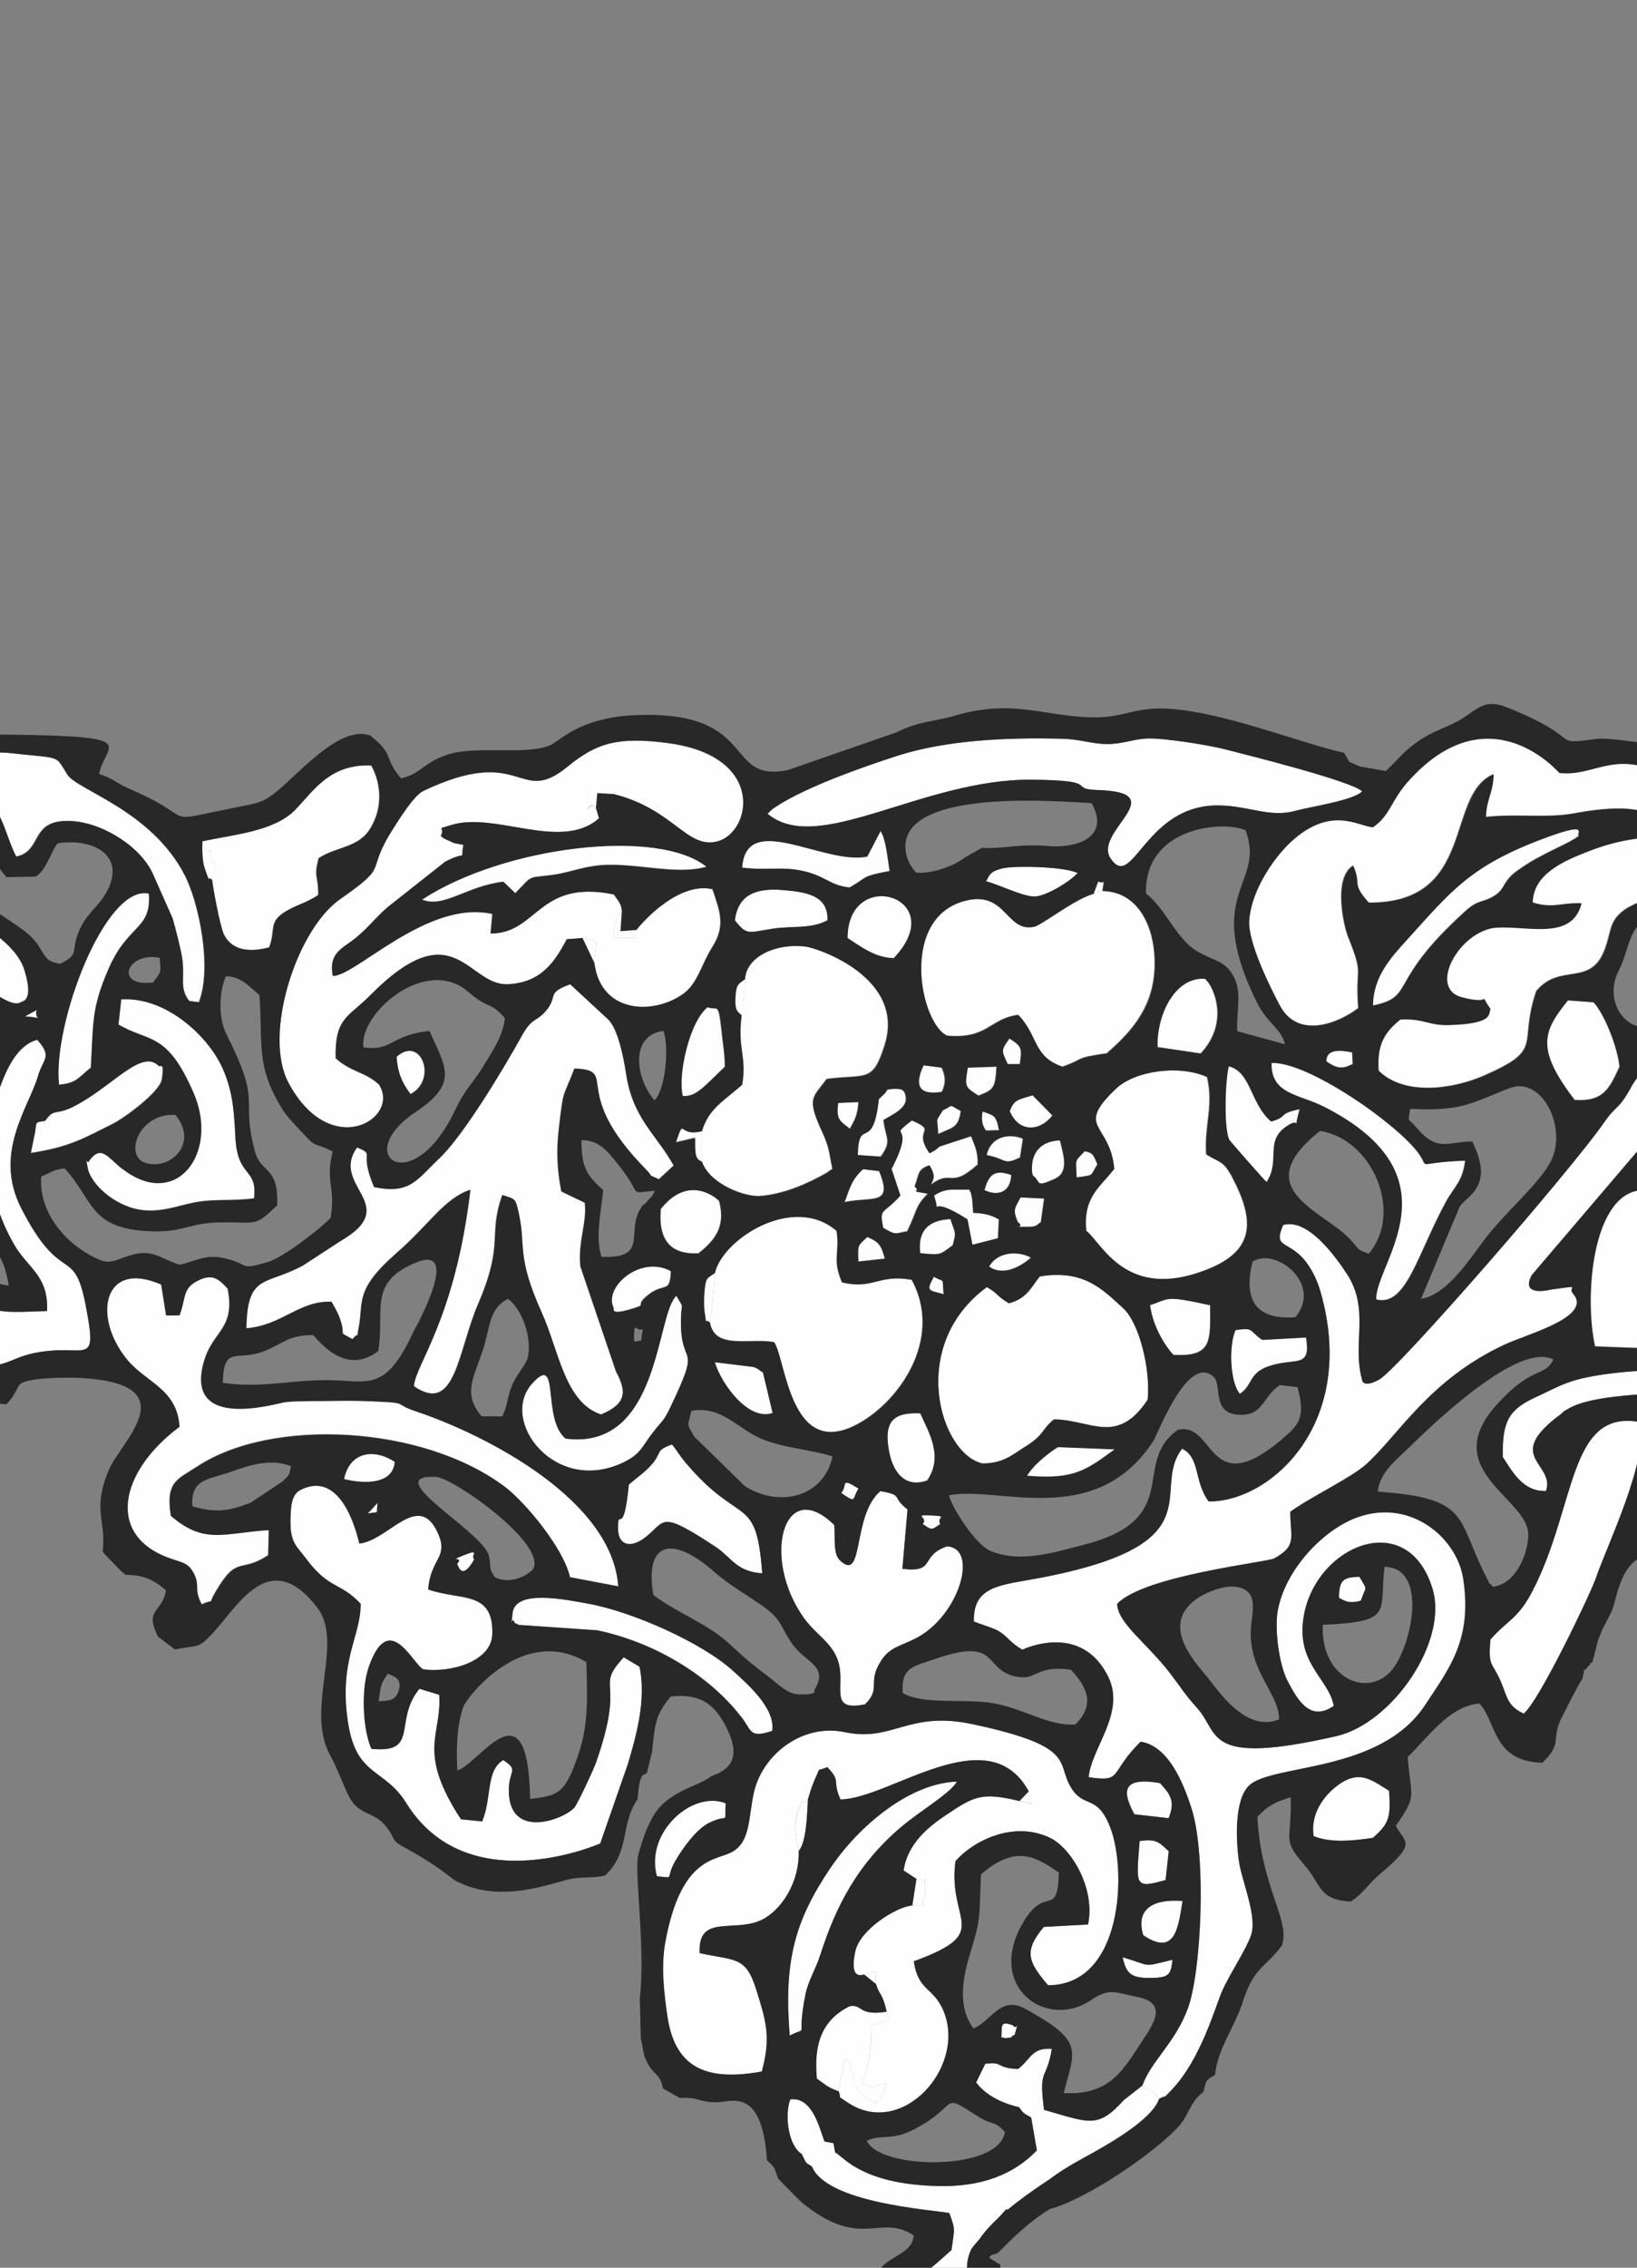 <?xml version='1.0' encoding='utf-8'?>
<svg xmlns="http://www.w3.org/2000/svg" width="13in" height="18in" version="1.1" style="shape-rendering:geometricPrecision; text-rendering:geometricPrecision; image-rendering:optimizeQuality; fill-rule:evenodd; clip-rule:evenodd" viewBox="0 0 13000 18000"><rect x="0" y="0" width="13000" height="18000" fill="#808080" stroke="none"/> <defs> <style type="text/css">  .fil0 {fill:#FEFEFE} .fil1 {fill:#282829}  </style> </defs> <g id="Layer_x0020_1">  <path class="fil0" d="M9072 16554c120,84 55,2 132,105 72,-41 17,16 99,-70 238,-250 348,-668 405,-793 64,-140 190,-326 227,-438 50,-149 -74,-428 -97,-586 -26,-183 -33,-486 78,-597 178,-178 1042,-95 1401,-642 190,-290 377,-519 302,-1004 -50,-323 -417,-638 -840,-486 -274,98 -569,413 -631,732 -30,156 11,439 74,562 88,170 188,329 369,203 -40,-223 -311,-338 -235,-729 107,-551 823,-844 1019,-202 129,423 -324,1072 -763,1171 -1053,240 -923,-20 -1104,-221 -102,-113 -127,-161 -216,-277 -189,-246 -415,-396 -421,-552 215,-226 1193,-330 1248,-361 186,-103 126,-167 127,-370 157,-115 485,-270 604,-378 260,-237 500,-669 1096,-948 183,-86 706,-221 545,-406 -49,-56 89,-67 -173,-32 -1,0 -252,66 -154,-115l1040 -1219c59,-67 105,-148 163,-224 101,-132 92,-90 165,-246l-153 -215c-237,8 -237,165 -348,301 -86,105 -61,92 -126,192 -58,90 -87,83 -160,190 -275,398 -1643,1967 -1792,2050 -139,78 -138,-2 -138,-3 -78,-277 64,-553 -117,-831 -96,-148 -316,-450 -509,-392 -72,170 9,126 133,239 70,64 131,172 165,294 298,1047 -403,1667 -889,1661 -117,-154 -66,-347 -211,-419 -262,341 305,773 -1211,1041 -260,46 -449,65 -443,331 61,25 156,51 200,78 69,42 82,85 185,146 0,0 469,-228 684,219 137,284 -139,566 -157,793 279,41 156,-30 413,-282 222,35 339,329 403,528 121,374 79,1302 -30,1593 -103,274 -286,408 -360,608z"/> <path class="fil0" d="M10902 6564c-114,-2 -335,-180 -657,118 -114,106 -311,365 -329,622 -12,170 165,529 244,676 143,265 457,147 624,20 -28,-347 51,-236 -82,-568 -31,-78 -121,-460 40,-563 70,160 -21,129 124,294 858,6 604,-854 991,-1019 -6,154 -58,195 -61,339 226,-27 490,10 692,-27 225,-41 573,-88 704,71 -65,185 -154,61 -585,229 -194,75 -435,179 -440,405 158,52 232,1 388,7 -75,294 -417,179 -669,192 -294,15 -559,481 -281,554 271,71 118,-61 227,92 -19,38 33,118 -334,128 -161,4 -194,-54 -382,-44 -114,92 -189,188 -172,406 206,204 593,148 838,40 487,-213 269,-237 415,-670 190,-232 437,-24 548,-342 52,-148 33,-216 153,-304 70,-51 265,-120 328,-147 139,159 54,224 88,476 27,199 108,667 622,945 80,43 156,62 239,115 102,64 142,92 281,94 35,-44 62,-69 95,-133 -93,-89 -31,-4 -304,-139 -259,-128 -637,-468 -671,-810 -35,-350 44,-584 276,-716 384,-218 567,-95 711,-280 -233,-163 -644,-23 -876,83 -266,122 -85,285 -421,339 32,-85 87,-195 132,-243 82,-86 68,-14 192,-137 -23,-212 -234,-448 -398,-528 -385,-187 -537,24 -812,-6 -3,-1 -559,-657 -1205,70 -131,147 -144,272 -275,359z"/> <path class="fil0" d="M2969 9422c-127,-297 19,-249 -136,-315 -220,308 366,457 -133,744l-298 194c-296,161 -442,62 -448,498 291,-25 417,-220 676,-211 22,37 51,85 68,137 53,153 -31,87 100,160 68,-83 24,34 48,-86 42,-209 -39,-301 304,-600 256,-223 379,-433 583,-500 -122,1029 -437,1386 -449,1559 333,230 348,-273 511,-652 211,-491 76,-538 192,-865 104,34 104,20 132,153 55,256 -22,330 181,781 136,302 182,712 471,808 181,-77 218,-161 119,-341l-283 -835c-20,-198 55,-350 35,-505l-186 -89c-35,-177 -40,-328 -19,-506 37,-317 27,-221 123,-470 363,13 -52,170 564,797 83,85 -5,28 106,82l118 -109c-134,-243 -322,-368 -377,-724 -23,-150 -67,-357 -140,-433l-305 -282c-198,71 -91,94 -195,213 -76,88 -107,47 -190,196 -138,250 -460,788 -653,971 -181,172 -233,289 -518,230z"/> <path class="fil0" d="M2863 12729c4,255 -178,452 -99,950 67,424 291,356 460,630 488,790 1542,323 1542,323l220 -632c63,-213 148,-505 92,-771l-126 -75c-236,261 22,148 -220,837 -19,54 -148,331 -173,358 -94,97 -520,254 -519,-140 0,-162 84,-154 -44,-239 -139,81 -89,303 -168,487l-168 -17c-356,-545 -149,-669 -173,-988l-157 -48c-210,257 5,514 -381,477 -65,-140 -89,-468 -16,-665 162,-439 346,-2 429,34 218,29 541,-62 547,-280 10,-349 -254,-264 -509,-354 17,-251 169,-251 73,-456 -153,-327 -393,69 -620,91 -53,-225 -190,-562 -464,-427 -75,37 -81,123 -83,235 -5,187 53,215 120,307 187,253 274,188 437,363z"/> <path class="fil0" d="M1424 11322c-480,356 -591,871 -66,1049 95,32 135,36 174,107 59,105 -1,128 68,255 119,-53 40,20 112,-103 175,-296 194,-138 416,-288l5 -199c-355,21 -511,118 -778,-113 -43,-274 53,-288 211,-392 590,-389 1790,-330 2443,163 161,121 465,489 515,716l384 73c-47,-681 -1030,-1195 -1608,-1390 -165,-55 -75,-66 -253,-75 -129,-6 -259,-11 -390,-8 -127,3 -263,-2 -389,9 -57,5 -810,243 -651,-318 71,-250 253,-258 189,-581 -76,-83 -125,-121 -238,-64 -125,63 -91,138 -145,275l-106 1 -39 -245c-461,-202 -550,253 -273,593 152,187 398,232 418,534z"/> <path class="fil0" d="M8845 9277c-111,146 -250,222 -223,493 126,97 316,565 967,304 371,-148 378,-382 193,-731 -70,-133 -98,-112 -206,-180 -15,-239 60,-382 7,-614 -226,-101 -577,-48 -725,93 -332,317 -45,269 -14,635z"/> <path class="fil0" d="M14268 9329c-73,-337 9,-452 -406,-432 -283,105 -199,618 7,758 221,151 284,-147 337,434 20,213 43,214 149,241 101,-148 3,-229 199,-394 285,-49 436,172 844,-35 102,-474 -337,-230 -505,-312 8,-133 80,-234 123,-387 53,-186 46,-211 -5,-441 -78,-46 -135,-107 -253,-68 -335,112 -261,626 -490,636z"/> <path class="fil0" d="M14371 6897c-66,197 -8,100 -136,215l-183 205c-110,116 -350,265 -242,480 11,12 20,154 205,-24 22,-21 95,-124 123,-158 154,-185 384,-411 600,-531 255,-141 285,-423 1060,-629 298,-79 933,21 825,-284 -101,-120 -664,65 -928,-64l-38 -237c-361,-17 94,334 -910,803 -118,55 -96,12 -175,106 -103,122 -8,94 -200,120z"/> <path class="fil0" d="M11837 13011c-20,220 11,176 79,329 52,117 51,202 185,261 125,-101 537,-967 573,-1075 79,-238 438,-976 343,-1240 -563,-98 -499,667 -844,1338 -118,229 -198,231 -335,388z"/> <path class="fil0" d="M-870 6176c61,325 412,62 630,111 252,57 259,301 365,511 220,-42 98,-308 454,-281 243,18 550,209 640,437l148 333c24,83 65,246 75,308 27,173 -26,238 57,349l78 10c107,-270 2,-787 -112,-1008 -265,-515 -855,-676 -932,-798 -101,-160 -41,-126 -436,-170 -275,-31 -290,50 -473,89 -201,42 -358,-45 -495,109z"/> <path class="fil0" d="M13289 10228l13 180c297,-3 552,52 695,216 382,438 162,995 -205,1192 -551,296 -580,35 -713,245 83,187 110,32 292,142 142,86 82,147 175,265 114,-79 -39,128 43,-47 0,-1 32,-102 34,-106 115,-338 232,-322 365,-446 133,-124 357,-436 401,-653 112,-556 -191,-850 -616,-975 -89,-26 -176,-94 -369,-57 -125,24 -81,26 -114,46z"/> <path class="fil0" d="M15224 8805c-1,2 -58,-17 -18,108 10,31 42,64 71,80 193,112 1054,-25 1261,-73 235,-55 282,75 377,156l65 -47c23,-488 49,-304 282,-580 61,-73 284,-382 282,-531 -316,-85 -241,266 -380,389 -829,732 -1576,350 -1940,498z"/> <path class="fil0" d="M15019 6915l220 139c122,90 131,21 237,114 91,80 71,92 193,157 272,146 443,366 425,719 -24,474 -176,313 -197,561 279,9 375,-89 427,-350 78,-388 288,-82 322,-469l-213 12c-104,-97 -145,-136 -222,-276 -66,-120 -101,-242 -220,-304 -51,-27 -558,-391 -686,-389 -112,43 -144,86 -288,86z"/> <path class="fil0" d="M-4677 6141c111,131 434,113 603,180 247,97 258,170 601,208l-13 -180c201,21 191,89 269,245 282,563 675,-299 5,-535 -353,-124 -578,97 -578,97 -226,-7 -237,-108 -437,-137 -155,-23 -219,34 -316,70l-133 54z"/> <path class="fil0" d="M10925 10313c239,67 329,-360 556,-775 66,-121 133,-160 152,-326 -613,21 -18,145 -735,-389 -146,-109 -568,-392 -804,-387 -6,251 219,247 419,349 1087,554 404,1242 412,1528z"/> <path class="fil0" d="M12665 10686l431 16c102,-240 90,-1021 -80,-1255 -371,48 -439,835 -351,1239z"/> <path class="fil0" d="M4490 11418c-191,-159 -38,-689 -265,-436 -266,296 184,888 727,625 136,-66 147,-127 228,-231 104,-135 82,-75 178,-280 199,-428 52,-252 49,-584 -2,-207 36,-97 -36,-227 -164,144 -127,1232 -881,1134z"/> <path class="fil0" d="M6272 16157c161,-84 50,54 124,-322 23,-115 80,-198 118,-316 129,-401 301,-724 636,-1012 157,-134 396,-271 450,-366 -378,12 -782,354 -1007,689 -280,416 -369,735 -321,1326z"/> <path class="fil0" d="M10901 7980c346,-72 101,-178 737,-752 104,-94 138,-62 230,-121 90,-57 57,-111 186,-202 88,-62 115,-76 219,-131 94,-50 191,-88 263,-140 -24,-18 95,-121 -277,18 -589,220 -734,415 -1092,809 -124,137 -267,294 -266,518z"/> <path class="fil0" d="M467 8609c141,-13 154,-56 253,-136 22,-364 4,-467 140,-782 156,-361 342,-309 321,-599 -346,-80 -767,1033 -714,1517z"/> <path class="fil0" d="M12502 8730c232,15 277,-92 357,-264 -17,-164 -125,-425 -207,-512l-204 -15c-202,248 -256,386 54,791z"/> <path class="fil0" d="M3350 7139c175,71 354,-108 646,-142l95 91c144,-147 87,-118 290,-144 131,-17 242,-66 389,-78 272,-22 600,82 839,12 -381,-311 -1605,-167 -2259,260z"/> <path class="fil0" d="M7077 9277l70 210c-141,157 -169,93 -137,256 108,65 94,44 192,29 82,-167 60,-194 164,-299 -177,-30 -42,-6 -105,-56 39,-109 23,-136 118,-169 57,96 23,119 9,155 177,-131 146,41 374,-161 2,-112 -25,-149 -53,-226l-251 82c-56,48 -11,15 -79,54 -139,-197 74,-168 -141,-261 -213,164 47,-15 -161,384z"/> <path class="fil0" d="M6659 16600l50 -257c67,51 28,3 57,109 24,88 23,130 92,188 6,5 13,13 19,17l49 20c94,34 -37,8 65,-2l52 -140c-166,29 -79,50 -203,-1 65,-111 81,-282 81,-458 11,-2 39,-12 42,-14 119,-55 114,31 78,-94 -231,37 -187,-63 -296,-43 -209,106 -286,284 -259,574 92,65 80,65 173,101z"/> <path class="fil0" d="M10057 9383c114,-175 -18,-320 156,-441 136,-95 45,79 107,-138 -185,39 -84,59 -227,98 -166,-142 -158,-394 -336,-438 -29,98 -42,485 3,582 5,12 277,321 298,338z"/> <path class="fil0" d="M9189 8310l344 51c249,-266 81,-569 30,-594 -246,-14 -383,302 -374,543z"/> <path class="fil0" d="M-2892 8114c203,89 109,68 300,265 162,-142 -145,-339 -233,-870 -2,-14 -11,-89 -12,-92 -3,-11 -6,-22 -9,-32l-28 -63c-290,137 -47,508 -18,792z"/> <path class="fil0" d="M5245 9594c-20,235 67,366 301,353 115,-94 221,-200 163,-415 -12,-16 -238,-221 -464,62z"/> <path class="fil0" d="M5834 7304c98,125 106,96 307,66 149,-22 302,4 429,-66 7,-193 -158,-224 -355,-240 -230,-19 -356,48 -381,240z"/> <path class="fil0" d="M6729 7444c106,70 225,159 368,160 460,-487 -368,-734 -368,-160z"/> <path class="fil0" d="M9131 10357c23,171 117,321 186,396 311,16 293,-108 292,-395 -369,-80 -315,-54 -478,-1z"/> <path class="fil0" d="M5419 8700c105,4 154,-58 335,-233 0,-94 -11,-149 -22,-247 -31,-293 -34,-189 -115,-226 -145,112 -241,540 -198,707z"/> <path class="fil0" d="M9845 11062c108,-70 63,-172 255,-227 196,-57 310,23 270,-220l-349 19c-107,-74 -60,-100 -212,-78 -56,127 -43,417 35,506z"/> <path class="fil0" d="M7363 11750c128,-187 20,-369 -55,-533 -214,-10 -295,63 -246,310 31,157 125,286 301,223z"/> <path class="fil0" d="M17485 6834c40,39 -128,162 343,-37 79,-33 366,-232 599,-320 170,-64 256,-78 321,-215 -595,98 -927,457 -1262,571z"/> <path class="fil0" d="M5217 14893c156,13 60,29 149,-124 58,-100 166,-250 265,-299 169,-84 120,29 134,-156 -266,-107 -644,231 -547,579z"/> <path class="fil0" d="M7829 6994c114,31 306,128 394,121 96,-8 284,-127 334,-186 -118,-55 -520,-58 -602,-36 -107,30 -93,55 -126,101z"/> <path class="fil0" d="M6135 11214l-77 -322c-32,-16 -24,-24 -74,-43l-308 -38c51,175 271,472 459,403z"/> <path class="fil0" d="M4869 10373c11,6 -40,69 131,19 151,-44 40,-21 123,-96 145,-133 196,-13 203,-208 -239,-132 -532,121 -458,285z"/> <path class="fil0" d="M16260 7268c121,83 183,51 331,12 204,-54 149,-4 324,-16l89 -130c-143,-47 -438,-4 -603,32 -149,32 -108,9 -141,103z"/> <path class="fil0" d="M7415 9488c65,204 -79,-31 264,188l40 204 204 -52 7 -149c-60,-35 -109,-48 -204,-53 -1,-7 -6,-99 -7,-102 -15,-87 -9,-45 -24,-83 -135,6 -181,-17 -281,48z"/> <path class="fil0" d="M6975 8724c-50,435 -160,130 -168,444l184 13c94,-130 39,-141 22,-291 67,-41 187,-92 178,-176 -6,-52 -20,-74 -90,-71 -91,4 -45,14 -93,49l-34 32z"/> <path class="fil0" d="M9211 14153c-302,-50 -300,66 -202,248l272 31c49,-121 26,-181 -70,-279z"/> <path class="fil0" d="M9079 15362c255,171 278,-62 312,-272 -227,-18 -376,58 -312,272z"/> <path class="fil0" d="M-4238 6528c148,106 721,313 949,324l-29 -125c-241,-17 -303,-17 -509,-93 -140,-51 -297,-179 -411,-107z"/> <path class="fil0" d="M9282 14695c-70,-61 -90,-102 -231,-81 -27,352 -47,382 207,309l25 -228z"/> <path class="fil0" d="M8202 9332c64,52 14,95 173,24 119,-54 64,-201 40,-305 -158,5 -237,103 -222,257 1,6 6,16 8,25z"/> <path class="fil0" d="M2732 11739c156,39 389,47 403,-137 -172,-113 -360,-74 -403,137z"/> <path class="fil0" d="M7305 9946c164,15 152,17 259,-63 32,-111 17,-96 -18,-208 -185,9 -261,99 -241,271z"/> <path class="fil0" d="M8015 8819c77,182 250,155 340,35l-157 -160c-124,38 -146,35 -183,125z"/> <path class="fil0" d="M6704 9541c221,-48 392,34 275,-247l-128 -15c-97,88 -107,162 -147,262z"/> <path class="fil0" d="M3146 8387c7,114 36,198 111,297 218,-113 87,-470 -111,-297z"/> <path class="fil0" d="M8080 9698c73,53 -84,36 76,39 85,1 75,-20 108,-37l26 -188 -188 -9c-46,88 -64,95 -22,195z"/> <path class="fil0" d="M7766 8696c127,-48 135,-63 145,-231l-230 8c-27,159 -20,153 85,222z"/> <path class="fil0" d="M7832 9168c160,29 130,86 266,19l23 -149c-116,-47 -259,-14 -289,130z"/> <path class="fil0" d="M9312 15556c-253,59 -149,52 -396,-20 28,131 69,167 226,164 141,-2 157,-24 170,-144z"/> <path class="fil0" d="M7477 8666c33,-73 30,-118 -1,-192l-146 -19c-74,156 -42,241 147,211z"/> <path class="fil0" d="M10633 12682c65,37 93,43 174,23 40,-119 58,-74 -11,-189 -134,1 -161,29 -163,166z"/> <path class="fil0" d="M7853 10052c115,81 256,-4 333,-70 -82,-49 -257,-60 -333,70z"/> <path class="fil0" d="M6814 10012l211 -23c-28,-101 -39,-130 -140,-173 -77,73 -76,56 -71,196z"/> <path class="fil0" d="M7482 8814c-62,101 -41,45 -36,188 106,-53 163,-41 181,-184 -105,-55 -51,-51 -146,-4z"/> <path class="fil0" d="M6344 14692c61,-73 66,-293 73,-412 -58,57 -26,-22 -71,72 -21,44 -17,34 -25,99 -10,82 4,171 24,241z"/> <path class="fil0" d="M8547 9345c150,-23 102,-4 166,-104 -33,-79 -37,-91 -101,-105 -86,90 -70,54 -65,209z"/> <path class="fil0" d="M7815 9445c109,53 209,17 214,-120 -146,-52 -182,11 -214,120z"/> <path class="fil0" d="M6746 8959c38,-65 63,-110 69,-212l-162 7c-19,135 16,143 93,205z"/> <path class="fil0" d="M5636 10497c23,-111 35,-319 40,-396 -71,50 -74,34 -85,160 -3,32 -4,114 1,144 28,169 -11,37 44,92z"/> <path class="fil0" d="M10529 8422c109,79 151,48 211,23l-4 -93c-110,-23 -207,-23 -207,70z"/> <path class="fil0" d="M7999 8446l97 0c22,-133 11,-143 -83,-204 -70,99 -65,91 -14,204z"/> <path class="fil0" d="M5571 9216l0 -241c-193,52 -135,-124 -207,90l152 -36c5,72 -13,170 54,187z"/> <path class="fil0" d="M15133 9384l177 7 -20 -121c-13,2 2,-73 -101,-9 -46,29 -49,57 -56,122z"/> <path class="fil0" d="M-1201 7990c-108,-25 -213,-35 -294,-38 42,58 6,72 137,81 108,8 113,8 157,-43z"/> <path class="fil0" d="M5886 8055c21,-109 31,-209 29,-288 -49,37 -72,35 -78,138 -5,94 3,115 49,150z"/> <path class="fil0" d="M7244 15125c197,0 28,15 100,-70 0,-276 13,-42 -67,-141l-33 211z"/> <path class="fil0" d="M7827 8974l104 -3c-22,-121 -38,-115 -132,-149 -21,104 27,151 27,152z"/> <path class="fil0" d="M5053 7381l-127 10 11 -157c-30,44 -29,27 -56,110 -7,21 -4,89 -4,101 295,0 99,1 176,-64z"/> <path class="fil0" d="M1683 6985l28 -139 -40 -1c0,-217 12,-16 -68,-106 5,65 2,99 23,159 47,136 22,42 57,86z"/> <path class="fil0" d="M-972 8235c17,-27 81,41 33,-83 -35,-90 13,-13 -68,-56 -2,3 -170,41 35,139z"/> <path class="fil0" d="M4731 6414l11 -119 134 8c-11,-7 -23,-33 -32,-23l-179 -34c0,324 -7,77 65,167z"/> <path class="fil0" d="M3630 12412c6,3 32,149 136,-35 -35,-23 58,-89 -81,-33 -143,58 7,3 -55,69z"/> <path class="fil0" d="M-307 8079c116,52 144,29 119,-77 -93,-34 -107,-57 -119,77z"/> <path class="fil0" d="M8036 16166c4,-9 14,-10 22,-14 38,-146 20,-25 -14,-76 -103,-36 -85,-3 -92,96 80,9 -45,12 59,3 5,0 21,0 24,-9z"/> <path class="fil0" d="M6680 11849c126,86 82,54 138,-35 -155,-94 -83,-26 -138,35z"/> <path class="fil0" d="M7493 10271c-14,-146 14,-87 -78,-139 -66,121 -39,105 78,139z"/> <path class="fil0" d="M4718 7645l18 -165c-30,-25 -102,-31 -113,-35l95 200z"/> <path class="fil0" d="M273 8995c70,0 59,21 59,-35 75,0 7,9 23,-64 -88,15 -64,4 -82,99z"/> <polygon class="fil0" points="6956,15749 6956,15651 6862,15673 "/> <path class="fil0" d="M8682 7092l71 -22c19,-123 12,-44 -34,-77l-37 98z"/> <polygon class="fil0" points="8095,14295 8189,14317 8169,14219 "/> <polygon class="fil0" points="-846,6516 -936,6438 -936,6528 "/> <path class="fil0" d="M195 8066c191,11 68,45 95,-52l-95 52z"/> <path class="fil0" d="M2919 12013c105,-22 62,18 80,-87l-80 87z"/> <path class="fil0" d="M14122 11919c-6,77 5,-61 0,0z"/> <path class="fil0" d="M6344 14692c-19,-71 -34,-159 -24,-241 8,-65 4,-54 25,-99 45,-94 14,-15 71,-72 13,-43 31,-101 47,-138 62,-138 15,-71 105,-115 115,115 36,106 106,257 393,-6 1173,-655 1495,-64l20 98 -94 -22c-299,-72 -360,-39 -586,113 -140,94 -303,227 -334,438l102 67c80,99 67,-135 67,141 -71,85 97,70 -100,70 -123,9 -414,190 -452,362 -54,243 62,183 70,186l94 -22 0 98c30,98 48,60 85,219 36,126 41,39 -78,94 -4,2 -31,12 -42,14 0,176 -15,347 -81,458 124,51 37,30 203,1l-52 140c-102,10 29,36 -65,2l-49 -20c-6,-4 -13,-12 -19,-17 -69,-58 -67,-101 -92,-188 -29,-106 10,-58 -57,-109l-50 257c32,73 -29,20 69,87 431,294 947,-278 765,-723 -80,-194 -200,-154 -237,-396 638,-233 266,-304 331,-795 142,-162 461,-324 751,-185 165,79 361,397 302,688l-352 19c-158,192 -129,270 34,463 594,1 628,-910 493,-1256 -106,-269 -209,-139 -315,-321 -112,-193 48,-319 -776,-495 -514,-110 -630,144 -1017,63 -335,-70 -653,176 -721,480 -44,199 -26,381 -166,467 -125,77 -411,25 -538,724 -35,191 -8,416 18,589 64,423 331,509 749,434 75,-275 33,-403 -44,-650 -84,-269 -166,-227 -449,-290 -19,-325 297,-147 515,-276 159,-94 279,-313 271,-535z"/> <path class="fil0" d="M4623 7445c10,4 83,10 113,35l-18 165c51,400 469,414 707,243 114,-82 144,-235 229,-369 106,-167 65,-276 2,-461 -286,-65 -591,302 -603,323 -77,64 119,64 -176,64 0,-11 -3,-79 4,-101 27,-83 26,-67 56,-110 -4,-61 -29,-82 -64,-134 -602,-124 -606,309 -979,310l14 -155c-515,-119 -1091,498 -1267,491 -36,-188 80,-217 188,-306 100,-82 180,-189 271,-258l433 -342c185,-97 118,9 145,-134 -15,-4 -65,-11 -75,-14l-80 -37c-6,-4 -16,-13 -24,-19 40,-83 -56,-45 84,-88 350,-107 874,212 1172,-53l-23 -79c-73,-90 -65,157 -65,-167l179 34c9,-11 21,15 32,23 470,121 572,430 811,376 275,-62 405,-680 -389,-783 -393,-51 -562,-2 -794,188 -392,321 -348,-186 -1144,192 -76,36 -193,226 -236,293 -241,374 -12,278 -425,566 -348,242 -614,1075 -412,1456 334,629 894,286 720,16 -108,-102 -219,-95 -344,-209 -7,-324 99,-322 273,-498 672,-680 773,-73 1095,-89 265,-13 373,-179 467,-357l125 -10z"/> <path class="fil0" d="M17843 6121c-160,-53 -740,-740 -1126,337 -103,288 479,786 623,298 56,-189 -53,-209 -72,-417 442,40 -21,503 827,17 274,-157 170,-292 347,-371l60 121c324,16 477,-124 718,-105 -27,122 -186,239 -276,290 -279,159 -143,106 -156,367 -331,9 -293,-3 -573,104 -248,95 -338,63 -414,295 58,104 84,100 85,250 -267,-49 -152,-350 -643,-200 -314,747 917,797 1030,137l14 -220c88,-363 385,179 715,-423 77,-140 76,-254 201,-366 145,-129 197,-98 202,-385 -275,-23 -315,94 -547,76l-95 -134c-183,-19 -407,-95 -582,-14 -188,87 -124,243 -339,343z"/> <path class="fil0" d="M8753 7070l-71 22c-148,38 -413,249 -475,262 -218,45 -220,-280 -531,-210 -547,123 -374,982 -157,1075 323,29 339,-137 564,-165 160,167 115,331 352,411 194,-68 82,-67 352,-106 168,-148 364,-340 379,-667 15,-321 -122,-616 -415,-622z"/> <path class="fil0" d="M6093 6458c397,340 1231,-276 2096,-269 578,5 275,74 528,82 605,18 -41,330 101,543 176,264 270,-422 851,-421 241,1 410,100 612,44 130,-35 464,-84 535,-155 -77,-80 -901,-286 -1088,-334 -141,-36 -492,-92 -621,-86 -109,5 -196,45 -319,44 -118,-1 -212,-38 -350,-42 -436,-12 -920,10 -1306,133 -262,84 -732,247 -971,406 -48,32 -35,26 -67,56z"/> <path class="fil0" d="M5914 7767c2,78 -7,179 -29,288 -34,272 44,321 4,552 -151,131 -268,192 -319,368l0 241c67,187 350,284 467,275 191,-16 370,-96 523,-182l48 -33c-27,-126 -24,-169 -76,-282 -132,-284 -82,-278 31,-432 320,-41 365,35 461,-272 165,-529 -525,-767 -632,-780 -231,-29 -467,78 -479,256z"/> <path class="fil0" d="M8013 10344c-108,-65 -72,-68 -176,-129 -633,464 -371,1326 -35,1400 165,-1 231,-65 338,-132 158,-98 131,-140 231,-218 296,5 500,210 743,-156 24,-242 -67,-611 -196,-728 -161,-145 -308,-308 -660,-251 -67,81 -99,175 -244,213z"/> <path class="fil0" d="M5676 10101c-5,77 -17,285 -40,396 38,218 320,119 510,155 93,139 125,910 633,665 344,-165 719,-681 459,-1161 -269,-46 -300,79 -553,21 -79,-183 -17,-220 -43,-408 -342,-298 -906,61 -967,332z"/> <path class="fil0" d="M-1495 7952c81,3 186,13 294,38 98,-21 7,13 85,-23 137,-63 58,-83 247,-91 99,177 41,300 326,268 33,-46 67,-96 79,-147 9,-36 9,-83 12,-95 97,-374 495,146 620,50 7,-6 102,-5 23,-256 -73,-233 -428,-401 -494,-462 -149,-138 -132,-294 -218,-416 -63,-89 -238,-272 -324,-301l-91 12 0 -91c-86,-145 -96,-83 -299,-211 -112,-71 -261,-154 -370,-209 -257,36 -518,99 -733,200 -251,118 -376,239 -409,563l174 -128c430,-449 1032,-540 1524,-116 185,160 481,592 124,813 -313,194 -576,252 -598,499 -16,182 10,89 29,104z"/> <path class="fil0" d="M6625 12103c-403,-395 -582,263 -240,740 93,130 215,189 267,330 73,203 -86,415 218,354 130,-131 16,-165 123,-340 74,-121 162,-119 298,-194 331,-184 481,-707 229,-720 -219,74 -82,211 -354,178l41 -471c-135,-106 -26,-110 -215,-146 -229,194 -126,734 -322,550 -57,-54 -35,-195 -45,-281z"/> <path class="fil0" d="M1602 6740c80,89 68,-111 68,106l40 1 -28 139c0,38 63,369 90,425 74,155 243,139 363,109 53,-136 -4,-194 112,-273 92,-63 181,-77 278,-143 1,-168 -39,-130 3,-292 130,-88 308,-82 402,-223 105,-159 103,-356 16,-513 -329,-13 -454,195 -604,351 -166,173 -491,197 -738,251l-2 64z"/> <path class="fil0" d="M938 8130c244,144 386,52 598,546 203,472 -139,933 -567,599 -114,-89 -164,-191 -257,-71 -26,61 -41,-73 -16,65 24,137 244,334 482,338 155,3 268,-50 398,-70 139,-22 280,-5 441,-27 27,-249 -131,-158 -148,-479 -11,-212 -20,-369 -102,-553 -114,-256 -449,-569 -805,-548l-22 200z"/> <path class="fil0" d="M-5028 6098c4,190 218,319 349,394 23,241 -16,262 196,336 142,49 343,49 456,115 138,181 101,509 419,562 303,50 550,-119 511,-438 -319,-65 -122,109 -531,118l27 -183c-181,-186 -496,-223 -784,-273 -75,-83 -127,-157 -231,-255 -85,-80 -190,-165 -249,-262l96 -104c-93,-24 -191,-64 -258,-9z"/> <path class="fil0" d="M4994 11782c-44,444 -88,164 -86,350 1,136 103,158 216,70 167,-130 108,-221 559,75 125,83 164,197 370,210 -47,-643 -172,-357 -613,-884 -50,-60 -61,-90 -104,-139 -134,48 -76,60 -158,156 -54,63 -125,111 -184,162z"/> <path class="fil0" d="M11933 11567c82,128 167,276 343,267 74,-220 -345,-268 116,-608 46,-34 -20,3 60,-44 329,-193 1369,-54 1536,-319 -97,-123 -26,-52 -551,-9 -211,17 -491,25 -693,54 -294,43 -340,84 -556,185 -206,96 -263,187 -256,475z"/> <path class="fil0" d="M4089 12884c9,4 21,2 26,13l627 43c436,90 878,344 1143,686 86,111 63,174 247,112 26,-180 -197,-371 -309,-474 -245,-224 -802,-473 -1156,-536 -175,-31 -577,-116 -597,75 -19,175 -9,-2 18,81z"/> <path class="fil0" d="M14930 8477c69,-136 4,-181 62,-363 164,-510 628,-393 629,-705 -206,-99 -570,207 -696,359 -136,164 -137,141 -171,394 -26,192 -58,398 175,315z"/> <path class="fil0" d="M-243 9069c-156,-64 -597,-43 -828,-83l-789 -177c30,341 939,403 1207,408 227,4 367,67 411,-148z"/> <path class="fil0" d="M355 8895c-16,73 52,64 -23,64 0,56 11,35 -59,35l-32 157c315,-49 419,-116 651,-231 94,-47 375,-253 391,-354 24,-152 -19,-92 -27,-108 -140,-137 -370,171 -678,325 -147,73 -148,8 -223,112z"/> <path class="fil0" d="M14001 6387c146,30 269,42 424,2 210,-53 117,-118 233,-284l-70 -160c-174,-29 -288,-67 -425,41 -112,88 -184,217 -163,401z"/> <path class="fil0" d="M6885 6798c-337,73 -965,-369 -994,88 182,24 313,-9 471,24 194,41 222,117 382,134 148,-81 81,-87 319,-131 -16,-96 -27,-251 -73,-319l-106 204z"/> <path class="fil0" d="M10902 14589c129,-113 144,-164 129,-374 -143,-88 -243,-179 -431,-25 -86,70 -196,208 -168,385 137,57 322,36 470,14z"/> <path class="fil0" d="M8156 11712c378,33 472,-47 697,-210l-452 -18c-100,63 -203,156 -245,227z"/> <path class="fil0" d="M7327 12095c80,58 73,44 141,0 -34,-56 67,-59 -58,-67 -178,-10 -31,14 -82,67z"/> <path class="fil0" d="M-2076 7499c72,-209 222,-298 396,-408 37,-526 220,-331 255,-601 -298,-50 -309,103 -433,211 -66,58 -55,9 -113,96 -54,81 -197,360 -376,506 -217,-35 -95,-109 -258,-200 -90,-50 -238,-102 -316,-92 9,119 108,92 215,158 67,41 187,175 227,231 142,195 130,855 126,1209 -2,191 34,188 108,357 50,113 118,185 152,301 59,197 -45,180 -47,357 551,14 321,137 769,437l799 436c269,124 307,215 514,346 147,-25 180,-73 338,-104 406,-80 500,137 398,-386 -92,-474 -192,-139 -511,-764 -224,-438 62,-801 134,-1047 40,-139 117,-150 -6,-288 -165,45 -250,243 -313,425 -139,405 -76,848 131,1203 110,189 272,244 260,525 -341,11 -421,32 -714,-142 -266,-158 -65,-134 -420,-180 -84,-11 -145,-48 -205,-71 -443,-172 -716,-406 -924,-841 -44,-92 -117,-212 -177,-344 -48,-87 -79,-180 -94,-279 -11,-59 -15,-118 -8,-176 2,-55 9,-112 20,-171 -63,-177 -3,-484 73,-703z"/> <path class="fil0" d="M7781 17770c35,-52 86,-109 152,-170 31,-34 54,-59 57,-63l13 2c88,-73 197,-152 326,-237 64,-50 154,-108 277,-175 171,-93 544,-299 598,-468 -78,-103 -12,-22 -132,-105l-148 116c-208,229 -272,180 -633,77 -44,-345 17,-219 62,-484 -161,-12 -165,81 -269,160 -182,-8 -111,-62 -260,-41l-72 148c86,116 235,173 341,196 35,46 21,40 96,82l45 261c-184,193 -446,292 -785,283 -264,-7 -549,-51 -747,-214l-52 -42c-3,-2 -12,-7 -18,-11l-13 -73 -72 -14c-47,-136 -104,-355 -271,-334 -45,116 -22,362 91,434 45,94 30,63 81,99 117,289 939,342 1091,369 50,139 40,122 17,294 -73,63 -152,143 -247,200l-161 60c31,74 8,36 77,50 114,24 -22,-45 119,44l267 59c221,13 -13,-175 102,-419 4,-9 32,-42 68,-84z"/> <path class="fil1" d="M6885 16992c114,-54 193,3 370,-88 388,-201 191,-306 521,-99 109,68 112,20 204,117 -42,315 -996,303 -1096,70zm1043 888c151,-157 288,-273 411,-347 10,-2 20,-4 29,-7 60,-19 129,-49 201,-85l0 0 0 0c276,-138 613,-376 784,-554 90,-94 94,-203 204,-282 24,-110 27,-92 93,-137 14,-193 158,-384 219,-577 90,-284 184,-272 310,-448 75,-190 -168,-468 -193,-1022 83,-87 131,-114 264,-155 9,371 -77,321 119,550 123,144 102,263 357,278 101,-63 133,-135 238,-223 298,-251 189,-243 121,-379 176,-252 118,-219 94,-546 151,-142 326,-405 569,-424 138,140 100,460 500,470 169,-162 63,-180 156,-362 27,-53 141,-283 162,-301 33,-160 2,-27 40,-97 3,-6 17,-7 19,-21 3,-13 15,-11 21,-17l43 -168c47,-136 78,-159 117,-255 40,-99 82,-574 508,-396l35 285c60,19 173,176 344,77 246,-142 -16,-334 388,-633 272,-201 167,-177 282,-184l79 -134c6,-76 -9,-98 64,-148l72 -173c-7,-233 85,31 12,-638 -8,-70 -13,-84 -28,-145l-35 -122c-137,-513 271,-347 461,-338 179,9 341,-2 519,-6 70,-89 79,-92 122,-234 46,-168 56,-155 29,-352 -102,-93 -273,-376 34,-398l953 -99c128,204 129,266 439,265 50,-151 76,-134 155,-265l-69 -103c44,-122 37,-216 111,-313 270,-354 414,-670 466,-734 104,-127 147,-84 278,-148 239,-116 415,-593 474,-716 573,-92 392,-234 692,-415 26,-85 23,-80 53,-153 55,-132 2,-50 78,-122l31 -62 47 2 99 -87c-6,-85 42,-148 110,-212 14,-177 28,-352 -46,-483 -311,-89 -439,179 -800,19 -284,-126 -394,-211 -670,8 -403,320 -350,67 -674,34 -433,-44 -397,149 -598,276 -33,6 -779,25 -802,21 -287,-40 -116,-376 -502,-338 -278,27 -156,383 -288,562 -114,155 -334,266 -554,263 17,-219 101,-184 123,-369 81,-712 -922,-606 -894,258l-220 57c-185,-158 -266,-411 -548,-464 -105,-20 -372,-60 -457,-49 -388,52 -70,5 -721,-254 -164,-65 -229,18 -337,87 -111,72 -221,93 -349,179 -126,85 -168,151 -267,243l-210 -37c-121,-62 -48,4 -122,-108 -322,-68 -992,-339 -1429,-351 -226,-7 -331,68 -526,70 -410,4 -655,-153 -1130,-15 -180,52 -295,46 -466,133l-864 300c-518,106 -226,-474 -1205,-436 -455,18 -610,209 -683,239 -201,83 -577,0 -810,73 -196,62 -217,155 -375,190 -139,-159 -48,-187 -247,-341 -236,-83 -557,295 -740,445 -101,82 -141,91 -276,117 -703,138 -307,117 -875,-129 -141,-61 -134,-85 -260,-127 51,-261 406,-306 -985,-314 -269,-2 -584,130 -882,156 -466,40 -457,-292 -1320,66 -697,290 -297,-91 -858,-166 -349,-47 -320,-47 -568,76 -321,-87 -322,-165 -722,-84 -451,92 -663,-411 -832,332 0,0 79,132 109,106 8,136 200,202 346,257 36,180 48,508 491,507 376,0 281,237 423,514 152,296 526,65 723,122 292,84 99,508 307,693 65,-81 35,-90 106,-149 96,227 34,192 193,365 104,114 164,186 178,379 84,54 6,29 139,33l-9 -7c41,-63 -29,-57 52,-51l-37 80 14 288 -19 86 -73 30c23,144 41,163 58,306 18,157 11,135 104,223l129 5c56,-51 252,-51 268,2 278,63 414,336 985,608 141,67 357,177 477,264 256,186 3,243 467,277 136,-147 42,-166 221,-196 93,-15 280,-19 377,-13 845,51 310,502 214,733 -134,321 -16,398 -48,640 5,7 10,17 13,22l145 149c3,-7 14,11 20,18 139,1 218,32 325,123 -30,186 -174,138 -64,367l135 103c181,-39 178,-1 286,-114 212,-220 460,-717 845,-218 213,276 -97,804 100,1168 116,215 133,363 237,431 84,55 138,49 211,141 85,107 23,97 153,168 285,156 344,231 404,263 351,184 762,12 904,-17 102,-21 179,-4 278,-29 201,-195 115,-397 257,-607 5,-50 6,-108 23,-154 21,-56 17,-24 51,-55l40 -163c24,-247 33,-295 148,-441 232,-25 341,58 429,220 108,200 103,342 -102,410 -94,74 -249,97 -386,220 -98,88 -156,255 -197,402 -37,133 58,725 11,1147l8 317c25,87 8,120 66,215 48,79 90,71 110,180l134 76c156,-9 136,31 287,34 115,2 366,-135 405,461 66,60 52,44 89,146l183 185c479,391 621,84 893,265 -16,230 -440,115 -321,670 146,53 337,93 457,151 139,67 256,47 400,58 69,-97 68,-143 186,-218 19,-242 -21,-247 -35,-429l-88 -55c25,-37 27,-16 73,-40zm401 -578l0 0c-129,85 -238,164 -326,237l-13 -2c-3,4 -26,29 -57,63 -66,61 -117,118 -152,170 -36,42 -64,75 -68,84 -116,244 118,432 -102,419l-267 -59c-141,-89 -5,-20 -119,-44 -69,-15 -46,24 -77,-50l161 -60c95,-57 174,-137 247,-200 23,-172 34,-154 -17,-294 -152,-27 -974,-81 -1091,-369 -51,-36 -36,-5 -81,-99 -112,-72 -136,-318 -91,-434 167,-21 224,198 271,334l72 14 13 73c6,4 15,9 18,11l52 42c199,163 484,207 747,214 340,8 601,-90 785,-283l-45 -261c-75,-42 -61,-36 -96,-82 -106,-24 -255,-81 -341,-196l72 -148c149,-21 77,33 260,41 104,-78 108,-172 269,-160 -44,265 -106,140 -62,484 361,103 426,152 633,-77l148 -116c74,-200 257,-334 360,-608 110,-292 151,-1219 30,-1593 -64,-199 -181,-492 -403,-528 -257,252 -134,323 -413,282 18,-227 294,-509 157,-793 -215,-447 -684,-219 -684,-219 -103,-61 -116,-104 -185,-146 -44,-27 -140,-53 -200,-78 -6,-265 183,-285 443,-331 1516,-268 948,-700 1211,-1041 145,72 94,265 211,419 485,6 1186,-614 889,-1661 -34,-121 -95,-229 -165,-294 -124,-113 -204,-69 -133,-239 193,-57 413,244 509,392 180,277 39,553 117,831 0,0 -1,80 138,3 149,-83 1517,-1652 1792,-2050 74,-106 102,-100 160,-190 65,-100 40,-87 126,-192 111,-136 111,-293 348,-301l153 215c-74,156 -64,114 -165,246 -58,76 -104,157 -163,224l-1040 1219c-98,181 153,115 154,115 262,-35 124,-24 173,32 162,185 -361,320 -545,406 -596,279 -835,711 -1096,948 -120,109 -447,263 -604,378 -1,202 59,267 -127,370 -56,31 -1033,135 -1248,361 6,156 233,307 421,552 90,117 114,164 216,277 181,202 52,461 1104,221 439,-100 892,-749 763,-1171 -195,-641 -912,-349 -1019,202 -76,391 195,506 235,729 -182,126 -282,-33 -369,-203 -63,-122 -105,-406 -74,-562 62,-319 357,-633 631,-732 423,-152 790,163 840,486 75,485 -111,714 -302,1004 -359,546 -1223,463 -1401,642 -111,111 -104,414 -78,597 22,157 147,437 97,586 -38,113 -163,298 -227,438 -57,125 -167,543 -405,793 -82,86 -27,30 -99,70 -55,169 -427,375 -598,468 -123,67 -213,125 -277,175zm-10477 -9099c-11,59 -18,116 -20,171 -6,57 -2,116 8,174 14,100 46,193 94,280l0 0c61,132 134,253 177,344 208,434 481,669 924,841 60,23 121,60 205,71 355,46 154,22 420,180 293,174 373,153 714,142 12,-281 -150,-336 -260,-525 -207,-356 -270,-799 -131,-1203 63,-183 148,-380 313,-425 124,137 46,149 6,288 -71,246 -357,609 -134,1047 319,625 419,290 511,764 102,524 8,306 -398,386 -157,31 -190,79 -338,104 -207,-131 -245,-222 -514,-346l-799 -436c-448,-300 -218,-423 -769,-437 2,-177 106,-160 47,-357 -35,-116 -103,-188 -152,-301 -74,-169 -110,-166 -108,-357 4,-353 16,-1014 -126,-1209 -40,-55 -161,-190 -227,-231 -107,-65 -206,-39 -215,-158 78,-10 226,42 316,92 163,91 41,166 258,200 179,-146 322,-426 376,-506 59,-88 47,-39 113,-96 124,-108 135,-261 433,-211 -35,271 -218,76 -255,601 -174,110 -324,199 -396,408 -76,220 -136,527 -73,703zm163 178c-21,-50 -32,-111 -34,-185l2 0c38,-380 33,-628 253,-840 125,-121 197,-97 267,-260 83,-194 -7,-166 171,-347 296,-32 320,18 427,203l-51 234c-85,55 -227,110 -328,163 -761,398 -381,811 -275,855 203,84 201,-41 389,104 239,186 656,-59 1137,-108 24,174 -137,516 -238,580 -281,178 -1027,31 -1392,-155 -225,-115 -297,-194 -326,-245zm9937 7791c6,-99 -11,-132 92,-96 34,51 51,-71 14,76 -8,4 -18,5 -22,14 -4,9 -20,8 -24,9 -104,9 21,6 -59,-3zm963 -636c248,73 143,79 396,20 -13,120 -30,142 -170,144 -157,3 -198,-34 -226,-164zm164 -175c-64,-214 85,-290 312,-272 -34,210 -57,443 -312,272zm-632 1254c88,-346 168,-410 -305,-670 -196,-108 -265,94 -411,156 -126,-166 -89,-393 -29,-588 93,-304 71,-279 89,-635 282,-247 445,-131 618,-14 -13,368 -100,97 -275,381 -318,517 170,872 527,633 149,-100 184,-65 376,-26 220,45 138,191 55,316 -164,246 -262,466 -645,446zm810 -1693c-253,73 -234,43 -207,-309 141,-22 162,19 231,81l-25 228zm1645 -334c-148,22 -333,43 -470,-14 -27,-178 83,-315 168,-385 188,-154 288,-63 431,25 15,210 0,262 -129,374zm-5686 305c-96,-348 282,-685 547,-579 -14,185 36,72 -134,156 -99,49 -207,199 -265,299 -89,153 7,137 -149,124zm3994 -740c97,98 119,158 70,279l-272 -31c-98,-182 -100,-299 202,-248zm-2939 2004c-48,-591 41,-910 321,-1326 225,-335 629,-677 1007,-689 -54,95 -293,232 -450,366 -335,287 -507,610 -636,1012 -38,117 -95,201 -118,316 -74,376 36,237 -124,322zm145 -1877c-7,119 -11,339 -73,412 8,222 -112,441 -271,535 -218,128 -534,-49 -515,276 283,63 365,21 449,290 77,248 119,375 44,650 -418,75 -685,-11 -749,-434 -26,-173 -53,-399 -18,-589 127,-700 413,-648 538,-724 140,-86 122,-268 166,-467 68,-303 385,-550 721,-480 387,81 503,-173 1017,-63 824,176 664,302 776,495 106,182 209,52 315,321 136,346 101,1257 -493,1256 -163,-192 -192,-270 -34,-463l352 -19c60,-291 -136,-608 -302,-688 -290,-139 -609,23 -751,185 -65,491 307,562 -331,795 36,242 157,202 237,396 183,446 -333,1017 -765,723 -98,-67 -38,-14 -69,-87 -93,-36 -82,-36 -173,-101 -27,-290 50,-468 259,-574 109,-20 65,80 296,43 -37,-159 -55,-121 -85,-219l-94 -76c-8,-2 -123,57 -70,-186 38,-172 329,-354 452,-362l33 -211 -102 -67c31,-211 194,-344 334,-438 226,-152 287,-186 586,-113l74 -77c-322,-590 -1102,59 -1495,64 -69,-150 9,-142 -106,-257 -90,44 -43,-23 -105,115 -16,36 -34,95 -47,138zm-2784 -227c-10,-169 -4,-363 49,-508 26,-72 471,-652 975,-352 8,250 19,479 -55,708 -108,332 -161,353 -391,378 -17,-938 -396,-284 -577,-226zm3537 -615c-15,-205 83,-209 258,-270 530,-186 370,105 666,144 143,19 141,-97 412,-58 134,144 190,279 35,434 -215,15 -404,-125 -650,-168 -228,-40 -551,16 -722,-82zm-4162 66c21,-154 18,-131 72,-219 41,20 119,33 87,135 -25,80 -75,79 -159,84zm7152 143c-246,103 -455,-183 -559,-319 -81,-106 -383,-398 -126,-615 69,-59 245,-142 362,-114 166,40 103,200 97,344 -13,327 225,502 225,704zm346 -750c570,-25 446,-97 490,-460 331,5 230,563 82,787 -179,272 -593,120 -572,-327zm-4620 730c-265,-342 -708,-596 -1143,-686l-627 -43c-5,-10 -17,-9 -26,-13 -28,-83 -37,94 -18,-81 20,-192 423,-106 597,-75 353,63 910,311 1156,536 112,103 335,294 309,474 -184,62 -160,-1 -247,-112zm419 -563c95,132 275,159 168,343 -22,14 44,43 -116,43 -102,0 -168,-77 -258,-145 -118,-89 -178,-137 -287,-240 -187,-179 -430,-258 -622,-404 -73,-419 144,-487 495,-174 90,80 243,172 353,247 185,127 146,164 266,331zm4329 -381c3,-137 29,-165 163,-166 68,115 51,70 11,189 -81,20 -109,14 -174,-23zm-6867 -305c-104,184 -130,38 -136,35 62,-66 -88,-11 55,-69 139,-56 46,11 81,33zm1313 852c56,266 -29,558 -92,771l-220 632c0,0 -1054,467 -1542,-323 -170,-274 -393,-206 -460,-630 -79,-498 103,-695 99,-950 -163,-175 -250,-110 -437,-363 -68,-92 -125,-119 -120,-307 3,-112 9,-198 83,-235 274,-135 410,201 464,427 227,-21 466,-418 620,-91 96,205 -55,205 -73,456 255,90 520,5 509,354 -6,218 -330,308 -547,280 -83,-36 -267,-473 -429,-34 -73,196 -49,525 16,665 386,37 171,-220 381,-477l157 48c24,319 -183,444 173,988l168 17c78,-184 28,-406 168,-487 128,85 44,77 44,239 -1,394 426,238 519,140 25,-26 154,-304 173,-358 242,-690 -16,-577 220,-837l126 75zm1546 -1125c10,87 -13,227 45,281 195,184 93,-356 322,-550 190,36 80,40 215,146l-41 471c272,34 135,-104 354,-178 252,13 102,536 -229,720 -135,75 -223,73 -298,194 -108,175 7,209 -123,340 -304,62 -145,-151 -218,-354 -51,-141 -174,-201 -267,-330 -342,-477 -163,-1135 240,-740zm843 -8c-68,44 -60,58 -141,0 51,-52 -96,-77 82,-67 125,7 25,11 58,67zm-2474 -313c59,-51 130,-99 184,-162 82,-96 24,-108 158,-156 43,49 53,79 104,139 441,526 566,240 613,884 -206,-13 -244,-127 -370,-210 -451,-297 -392,-206 -559,-75 -113,88 -215,67 -216,-70 -2,-186 42,94 86,-350zm-1994 144c-19,106 24,65 -80,87l80 -87zm11123 -7c5,-61 -6,77 0,0zm-7443 -70c56,-61 -16,-130 138,-35 -56,89 -12,121 -138,35zm-2444 599c-12,25 -157,142 -307,69 -57,-89 -22,-65 -47,-170 -44,-190 -882,-646 -421,-626 136,6 871,522 775,727zm-1504 -709c42,-211 231,-250 403,-137 -14,183 -247,176 -403,137zm-1205 216c-12,-224 124,-208 323,-280 134,-49 312,-102 461,-38 -20,88 -10,59 -64,118l-254 169c-175,72 -295,83 -466,30zm5836 -205c-176,63 -270,-66 -301,-223 -49,-246 32,-320 246,-310 75,164 183,346 55,533zm793 -38c42,-72 145,-164 245,-227l452 18c-225,163 -319,243 -697,210zm3681 1299c137,-157 217,-159 335,-388 346,-671 282,-1436 844,-1338 95,265 -264,1002 -343,1240 -36,108 -447,974 -573,1075 -134,-59 -133,-144 -185,-261 -67,-152 -99,-108 -79,-329zm1379 -1263c8,-200 23,-440 173,-511 159,-75 392,-129 566,-77 79,351 -341,640 -739,588zm-7724 -552c229,-40 359,131 533,213 183,85 402,89 586,150 -63,309 -407,416 -695,236l-405 -396c-54,-105 -56,-61 -20,-203zm2045 671c391,-78 1158,274 1619,-426 40,-61 278,-705 482,-513 73,69 -29,317 243,299 150,-10 157,-153 283,-235l140 17c64,241 18,295 -134,422 -583,487 -522,-157 -817,-83 -375,263 57,706 -747,912 -227,58 -493,146 -733,52 -136,-53 -330,-380 -336,-446zm477 -1524c145,-39 177,-133 244,-213 352,-57 500,106 660,251 129,116 220,485 196,728 -243,366 -447,160 -743,156 -100,78 -73,120 -231,218 -107,67 -173,131 -338,132 -336,-74 -598,-936 35,-1400 104,61 68,65 176,129zm-3523 1074c754,97 717,-990 881,-1134 72,130 33,21 36,227 4,332 150,157 -49,584 -95,205 -74,146 -178,280 -81,105 -91,165 -228,231 -543,263 -993,-329 -727,-625 227,-252 74,278 265,436zm7444 149c-7,-288 50,-379 256,-475 216,-100 262,-142 556,-185 202,-29 482,-37 693,-54 525,-43 454,-115 551,9 -166,265 -1207,126 -1536,319 -80,47 -14,10 -60,44 -462,340 -42,388 -116,608 -176,9 -261,-139 -343,-267zm-5799 -352c-189,69 -408,-228 -459,-403l308 38c50,19 42,27 74,43l77 322zm4806 625c10,-155 167,-271 260,-363 197,-194 867,-832 1134,-686 -48,97 -111,85 -220,155 -90,57 -145,113 -208,179 -490,513 161,738 224,1014 25,108 -59,428 -276,455 -53,-66 7,38 -49,-69 -246,-474 -120,-634 -864,-686zm-7118 -600c-151,-176 -63,-305 8,-516 63,-188 46,-334 201,-415 111,74 197,316 157,468 -17,63 -88,130 -125,222 -43,106 -31,153 -77,243l-165 -1zm6023 -177c-78,-89 -91,-379 -35,-506 151,-22 105,4 212,78l349 -19c40,242 -74,163 -270,220 -192,55 -147,156 -255,227zm3509 -528c112,-46 201,0 244,103 -69,39 -139,49 -259,28l14 -131zm-8251 14l-15 95c-34,-16 -61,46 -55,-54 6,-104 14,-19 70,-41zm7562 138c-88,-404 -20,-1191 351,-1239 170,234 181,1015 80,1255l-431 -16zm-6989 -584c61,-270 625,-630 967,-332 26,189 -37,225 43,408 252,58 284,-68 553,-21 260,480 -115,995 -459,1161 -508,244 -541,-526 -633,-665 -190,-36 -472,63 -510,-155 -55,-55 -16,77 -44,-92 -5,-30 -4,-112 -1,-144 11,-126 14,-109 85,-160zm-4252 1220c-20,-301 -266,-347 -418,-534 -277,-340 -187,-795 273,-593l39 245 106 -1c53,-137 20,-212 145,-275 113,-57 162,-19 238,64 64,323 -118,330 -189,581 -159,561 593,323 651,318 126,-11 262,-6 389,-9 131,-3 261,1 390,8 178,9 89,20 253,75 578,194 1561,709 1608,1390l-384 -73c-49,-227 -354,-594 -515,-716 -653,-492 -1853,-551 -2443,-163 -158,104 -254,118 -211,392 267,231 422,134 778,113l-5 199c-222,150 -241,-8 -416,288 -72,122 7,50 -112,103 -68,-127 -9,-150 -68,-255 -40,-71 -80,-75 -174,-107 -525,-178 -414,-693 66,-1049zm8185 -963c1,287 19,411 -292,395 -68,-75 -163,-225 -186,-396 163,-53 109,-79 478,1zm4388 265c-143,-164 -398,-219 -695,-216l-13 -180c33,-20 -11,-22 114,-46 193,-37 280,31 369,57 424,125 728,420 616,975 -44,217 -268,529 -401,653 -133,124 -250,107 -365,446 -1,4 -33,105 -34,106 -82,175 71,-31 -43,47 -92,-118 -33,-179 -175,-265 -182,-110 -209,45 -292,-142 132,-210 161,51 713,-245 367,-197 587,-754 205,-1192zm-4052 -612c189,-118 559,183 339,442 -317,22 -413,-141 -339,-442zm-2531 121c93,53 64,-7 78,139 -118,-34 -144,-18 -78,-139zm-4412 589c53,-322 -85,-542 296,-701 382,-159 -16,546 -16,546 -201,438 -331,404 -589,389 -341,-20 -601,68 -926,18 9,-308 111,-163 331,-252 160,-64 180,-123 384,-127 24,8 240,341 520,127zm1867 -348c-74,-164 219,-417 458,-285 -7,195 -58,74 -203,208 -83,76 28,52 -123,96 -171,50 -120,-14 -131,-19zm2984 -322c75,-131 250,-120 333,-70 -77,66 -217,152 -333,70zm-1038 -39c-5,-140 -6,-123 71,-196 101,43 111,72 140,173l-211 23zm491 -67c-20,-172 56,-262 241,-271 35,112 50,97 18,208 -107,81 -95,78 -259,63zm-2060 -352c226,-284 453,-78 464,-62 58,215 -47,322 -163,415 -234,13 -322,-118 -301,-353zm2835 104c-42,-100 -24,-108 22,-195l188 9 -26 188c-33,17 -23,38 -108,37 -160,-2 -3,14 -76,-39zm-401 -22c-343,-219 -199,16 -264,-188 100,-65 146,-42 281,-48 15,38 8,-4 24,83 1,4 6,96 7,102 96,5 144,18 204,53l-7 149 -204 52 -40 -204zm-975 -135c40,-100 50,-174 147,-262l128 15c117,282 -54,199 -275,247zm1111 -96c32,-109 68,-172 214,-120 -5,137 -105,173 -214,120zm-7748 757c-227,-27 -436,-185 -536,-329 -282,-30 -492,-10 -705,-150 -270,-179 -379,-233 -369,-447 239,2 334,73 538,101 827,113 638,-104 874,397 90,192 149,151 198,429zm15122 -940c103,-65 89,11 101,9l20 121 -177 -7c7,-66 10,-94 56,-122zm-4322 687c-97,-35 -69,-26 -142,-107 -213,-237 -833,-399 -246,-867 415,62 666,645 388,974zm-2665 -617c-3,-8 -8,-19 -8,-25 -15,-154 64,-252 222,-257 24,104 78,252 -40,305 -159,72 -109,28 -173,-24zm345 13c-4,-155 -21,-119 65,-209 64,14 68,25 101,105 -64,101 -17,81 -166,104zm-3462 244c-121,193 69,400 -311,385 -52,-158 -4,-348 13,-529 -130,-118 -172,-178 -173,-397 140,0 203,82 295,197 204,254 62,223 289,205 -42,76 -8,21 -62,84 -55,64 -8,-13 -51,55zm1993 -313c207,-399 -52,-220 161,-384 215,93 2,63 141,261 67,-40 22,-7 79,-54l251 -82c28,76 55,114 53,226 -228,201 -196,30 -374,161 14,-37 48,-60 -9,-155 -95,33 -78,60 -118,169 63,50 -72,26 105,56 -104,104 -81,132 -164,299 -99,15 -84,36 -192,-29 -32,-163 -4,-99 137,-256l-70 -210zm755 -109c30,-145 173,-178 289,-130l-23 149c-136,66 -106,10 -266,-19zm6436 161c229,-10 155,-524 490,-636 118,-39 176,21 253,68 51,229 57,254 5,441 -43,153 -116,254 -123,387 168,82 607,-162 505,312 -408,208 -559,-14 -844,35 -196,165 -98,247 -199,394 -106,-28 -129,-28 -149,-241 -54,-581 -117,-283 -337,-434 -206,-141 -290,-653 -7,-758 416,-19 333,95 406,432zm-12879 -480c189,229 -45,444 -239,380 -173,-57 -50,-399 239,-380zm-2461 136c231,40 672,19 828,83 -44,215 -184,152 -411,148 -268,-4 -1177,-67 -1207,-408l789 177zm11128 398c-20,-17 -292,-326 -298,-338 -45,-96 -31,-484 -3,-582 178,44 170,296 336,438 143,-40 42,-59 227,-98 -62,218 29,44 -107,138 -173,121 -42,266 -156,441zm-2257 -562c94,34 109,28 132,149l-104 3c0,-1 -49,-48 -27,-152zm-317 -7c95,-46 40,-51 146,4 -19,142 -75,131 -181,184 -6,-143 -27,-87 36,-188zm3712 -14c132,9 298,8 435,-29 136,-37 316,-127 385,-144 245,-60 436,348 289,606 -98,171 -331,371 -489,568 -137,172 -314,472 -533,508l308 -735c71,-93 272,-163 99,-514 -197,-2 -275,93 -451,-119 -66,-79 -59,-20 -42,-141zm-3179 18c37,-91 59,-87 183,-125l157 160c-90,120 -264,147 -340,-35zm830 458c-32,-366 -319,-319 14,-635 148,-141 498,-194 725,-93 54,232 -22,376 -7,614 107,68 135,47 206,180 184,349 177,583 -193,731 -651,261 -841,-208 -967,-304 -27,-271 112,-347 223,-493zm-2030 -529c-6,102 -31,147 -69,212 -78,-62 -112,-71 -93,-205l162 -7zm194 -56c47,-36 1,-46 93,-49 70,-3 84,18 90,71 9,84 -111,135 -178,176 16,151 72,162 -22,291l-184 -13c8,-314 119,-9 168,-444l34 -32zm6303 1350c41,-353 -165,-656 -4,-1004 137,-296 447,-638 577,-360 -72,127 -109,19 -288,263 -89,121 -72,327 -46,477 48,280 186,371 361,479 128,79 77,-2 98,161 -253,8 -454,-126 -699,-17zm-5834 -1375c-189,30 -221,-54 -147,-211l146 19c31,74 34,119 1,192zm289 30c-105,-69 -112,-64 -85,-222l230 -8c-11,168 -18,182 -145,231zm-7494 299c18,-96 -6,-84 82,-99 75,-105 77,-39 223,-112 307,-154 538,-462 678,-325 9,16 51,-44 27,108 -16,101 -297,307 -391,354 -232,115 -337,182 -651,231l32 -157zm11208 543c-227,415 -317,841 -556,775 -8,-286 675,-974 -412,-1528 -200,-102 -425,-98 -419,-349 236,-5 658,279 804,387 717,534 122,410 735,389 -20,166 -86,205 -152,326zm-8335 -1151c197,-173 329,185 111,297 -75,-99 -104,-183 -111,-297zm2273 313c-43,-166 53,-595 198,-707 81,37 85,-67 115,226 10,98 22,154 22,247 -181,175 -231,238 -335,233zm2594 -458c94,61 104,71 83,204l-97 0c-50,-113 -56,-105 14,-204zm-5044 1180c285,59 337,-59 518,-230 193,-183 515,-721 653,-971 83,-149 114,-108 190,-196 103,-119 -3,-142 195,-213l305 282c73,76 117,283 140,433 55,356 244,481 377,724l-118 109c-111,-54 -23,3 -106,-82 -615,-627 -201,-783 -564,-797 -96,249 -86,153 -123,470 -21,178 -16,328 19,506l186 89c20,155 -55,307 -35,505l283 835c100,180 62,265 -119,341 -289,-96 -335,-506 -471,-808 -203,-451 -126,-525 -181,-781 -29,-133 -28,-119 -132,-153 -116,328 19,374 -192,865 -163,379 -177,882 -511,652 12,-173 327,-530 449,-1559 -205,67 -327,277 -583,500 -343,299 -262,391 -304,600 -24,120 20,3 -48,86 -131,-73 -47,-7 -100,-160 -18,-52 -47,-100 -68,-137 -259,-9 -386,185 -676,211 6,-437 152,-338 448,-498l298 -194c499,-288 -87,-437 133,-744 154,65 8,17 136,315zm7771 -976c-60,25 -102,56 -211,-23 0,-92 97,-93 207,-70l4 93zm1762 285c-310,-405 -256,-543 -54,-791l204 15c83,86 190,348 207,512 -80,172 -125,279 -357,264zm-7308 2c-146,-164 -205,-514 70,-551 45,108 22,458 -70,551zm3995 -422c-9,-241 128,-556 374,-543 52,24 219,328 -30,594l-344 -51zm6593 80c-8,18 14,53 -142,164 -89,63 -178,68 -299,24 -130,-37 -62,-24 -99,-48 -6,-4 -15,-9 -20,-22 -4,-12 -10,-16 -16,-23 -265,-40 74,-769 343,-711 169,-163 354,0 386,169 34,180 -7,346 -153,448zm-16722 -237c48,124 -16,56 -33,83 -205,-98 -37,-137 -35,-139 81,43 33,-34 68,56zm3822 157c-37,-266 494,-729 830,-441 173,149 168,70 293,210 -11,136 -100,266 -179,395 -78,127 -131,157 -219,342 -339,709 -827,354 -312,10 344,-230 243,-349 112,-644 -305,27 -295,165 -525,129zm-2559 1026c105,-40 65,-43 184,-65 238,252 190,488 704,501 246,6 289,-67 529,-71 310,-5 271,40 457,-135 12,-321 -128,-246 -177,-430 -119,-452 66,-350 -227,-931 -66,-130 -56,-343 -3,-458 121,4 171,70 266,149 26,344 -21,525 123,801 75,144 90,153 194,266 152,165 81,85 265,175 -62,243 26,283 -17,528 -85,88 -374,312 -497,349 -226,67 -144,23 -322,-24 -169,-45 -239,14 -379,46 -155,-46 -214,-135 -405,-71 -159,53 -161,79 -334,-21 -170,-98 -380,-321 -361,-607zm645 -60c429,334 770,-128 567,-599 -212,-493 -354,-402 -598,-546l22 -200c356,-22 691,292 805,548 82,184 91,342 102,553 17,321 176,230 148,479 -160,22 -302,6 -441,27 -130,20 -243,73 -398,70 -237,-4 -457,-202 -482,-338 -25,-138 -9,-4 16,-65 94,-120 143,-18 257,71zm4945 -1508c12,-178 248,-285 479,-256 106,13 797,251 632,780 -96,307 -141,231 -461,272 -113,153 -163,147 -31,432 53,114 50,157 76,282l-48 33c-153,85 -332,166 -523,182 -117,10 -400,-88 -467,-275 -67,-16 -50,-115 -54,-187l-152 36c72,-214 14,-38 207,-90 51,-176 169,-237 319,-368 39,-231 -39,-280 -4,-552 -46,-36 -54,-56 -49,-150 6,-103 29,-100 78,-138zm-5625 247c-27,97 96,63 -95,52l95 -52zm-597 64c12,-133 26,-111 119,-77 25,106 -3,129 -119,77zm15532 727c363,-148 1111,234 1940,-498 139,-123 64,-474 380,-389 2,148 -221,458 -282,531 -233,276 -259,93 -282,580l-65 47c-95,-81 -143,-210 -377,-156 -206,48 -1068,185 -1261,73 -28,-16 -61,-50 -71,-80 -41,-125 17,-106 18,-108zm-2138 -650c-225,3 -342,-246 -234,-454 97,-187 72,-417 333,-432 -15,285 91,724 -99,886zm-4404 -1064l37 -98c46,32 53,-47 34,77 293,5 430,301 415,622 -15,327 -212,518 -379,667 -271,39 -159,38 -352,106 -237,-80 -192,-244 -352,-411 -225,28 -241,194 -564,165 -217,-94 -390,-953 157,-1075 311,-70 313,256 531,210 62,-13 327,-224 475,-262zm-11529 293c3,10 6,21 9,32 1,3 10,79 12,92 89,531 395,728 233,870 -191,-198 -97,-176 -300,-265 -29,-284 -272,-655 18,-792l28 63zm4059 412c-317,36 -203,-249 53,-196 9,125 16,101 -53,196zm-3747 -224c69,166 -23,120 -23,121 -37,-65 -56,-97 -58,-200 52,30 81,77 82,79zm19048 881c-106,-233 49,-218 148,-325 109,-118 128,-259 121,-440 -31,-70 -150,-92 -199,-111l-50 -29c33,-272 472,-153 477,-150 70,42 192,386 179,453 -22,114 -130,390 -214,449 -98,69 -357,172 -462,152zm-1584 23c-234,82 -201,-123 -175,-315 34,-253 35,-230 171,-394 126,-152 490,-458 696,-359 -1,312 -465,195 -629,705 -59,182 7,227 -62,363zm-895 -390c-9,-257 216,-395 461,-642 218,-220 323,-330 744,-254 2,225 54,96 -211,292 -653,484 -233,1257 -994,604zm-7306 -643c0,-574 827,-327 368,160 -142,-1 -262,-90 -368,-160zm-895 -141c25,-192 151,-259 381,-240 197,16 361,47 355,240 -127,70 -280,44 -429,66 -201,30 -209,59 -307,-66zm-5367 1306c-53,-484 368,-1597 714,-1517 21,290 -165,238 -321,599 -136,316 -119,419 -140,782 -99,79 -111,123 -253,136zm15792 -1341c33,-93 -8,-70 141,-103 165,-36 460,-79 603,-32l-89 130c-174,12 -120,-37 -324,16 -148,39 -210,71 -331,-12zm-2537 139c-24,-240 102,-475 378,-413 -10,121 -85,148 -164,241 -197,234 -92,155 -214,172zm1947 -83c-122,-65 -102,-77 -193,-157 -107,-93 -116,-24 -237,-114l-220 -139c143,0 176,-43 288,-86 128,-1 634,362 686,389 119,62 155,184 220,304 77,140 118,179 222,276l213 -12c-34,387 -245,81 -322,469 -52,261 -149,359 -427,350 20,-247 173,-87 197,-561 18,-353 -153,-573 -425,-719zm-7841 -331c32,-46 18,-71 126,-101 82,-23 484,-19 602,36 -50,60 -238,179 -334,186 -88,7 -280,-90 -394,-121zm1271 98c-16,-527 607,-583 790,-503 164,436 -344,484 87,1360 86,175 196,212 226,339l-379 -104c-7,-154 40,-311 -28,-433 -69,-124 -129,-114 -274,-192 -183,-98 -255,-336 -421,-467zm-2108 -498c45,69 57,223 73,319 -238,45 -171,50 -319,131 -161,-18 -189,-94 -382,-134 -158,-33 -290,0 -471,-24 30,-458 658,-16 994,-88l106 -204zm-3641 546c654,-427 1878,-571 2259,-260 -239,70 -567,-34 -839,-12 -147,12 -258,61 -389,78 -203,26 -146,-3 -290,144l-95 -91c-292,34 -472,213 -646,142zm12275 -364c66,-154 620,-413 987,-33l-47 245c-170,99 -797,76 -940,-211zm-14793 324c-59,98 -137,146 -195,263 -89,183 8,206 -164,287 -107,-25 -102,-37 -166,-139 -103,-165 -325,-224 -502,-420 -137,-150 -568,-764 0,-625 152,172 59,297 246,496l227 -5c88,-38 140,-242 182,-265 290,-42 554,106 373,407zm10070 881c-1,-225 142,-382 266,-518 358,-394 503,-589 1092,-809 372,-139 253,-36 277,-18 -72,52 -168,90 -263,140 -104,55 -130,69 -219,131 -129,91 -97,145 -186,202 -92,59 -126,27 -230,121 -635,573 -391,679 -737,752zm-3105 -1253l-135 76c-91,72 -266,132 -388,122 -7,-10 -90,-86 -86,-215 14,-457 1235,-349 1479,-337 156,284 -140,357 -335,341 -248,-21 -349,23 -534,14zm-10309 246c-71,-299 311,-468 565,-529 -23,165 -15,104 -101,204 -208,241 -156,405 -463,325zm-1725 -445c114,-72 271,56 411,107 206,76 268,75 509,93l29 125c-228,-11 -802,-218 -949,-324zm5921 457c-35,-44 -11,50 -57,-86 -21,-60 -18,-94 -23,-159l2 -64c247,-54 572,-78 738,-251 150,-156 275,-364 604,-351 87,157 89,354 -16,513 -94,141 -272,135 -402,223 -41,162 -2,124 -3,292 -98,66 -186,81 -278,143 -116,79 -59,137 -112,273 -120,31 -290,47 -363,-109 -27,-57 -90,-388 -90,-425zm15802 -151c336,-114 667,-473 1262,-571 -65,137 -151,151 -321,215 -233,88 -519,286 -599,320 -471,199 -303,76 -343,37zm-12753 -420l23 79c-298,266 -823,-54 -1172,53 -140,43 -45,5 -84,88 8,6 18,15 24,19l80 37c10,3 60,11 75,14 -27,143 39,37 -145,134l-433 342c-91,69 -171,176 -271,258 -107,89 -224,119 -188,306 176,7 752,-609 1267,-491l-14 155c374,0 377,-434 979,-310 36,52 60,73 64,134l-11 157 127 -10c12,-22 317,-388 603,-323 63,185 104,294 -2,461 -85,134 -115,287 -229,369 -238,171 -656,158 -707,-243l-95 -200 -125 10c-94,178 -202,344 -467,357 -322,16 -423,-590 -1095,89 -174,176 -280,174 -273,498 125,113 236,107 344,209 174,270 -386,613 -720,-16 -202,-381 64,-1214 412,-1456 413,-288 184,-192 425,-566 43,-67 160,-257 236,-293 796,-379 752,129 1144,-192 232,-190 402,-239 794,-188 795,103 664,721 389,783 -239,54 -340,-255 -811,-376l-134 -8 -11 119zm9639 483c192,-26 97,2 200,-120 79,-94 58,-51 175,-106 1004,-469 549,-820 910,-803l38 237c264,129 827,-56 928,64 109,306 -527,205 -825,284 -774,206 -805,489 -1060,629 -216,119 -446,346 -600,531 -28,34 -101,136 -123,158 -185,179 -194,36 -205,24 -108,-214 133,-364 242,-480l183 -205c129,-115 70,-18 136,-215zm-14273 -919c395,44 336,11 436,170 77,122 667,283 932,798 113,220 219,737 112,1008l-78 -10c-83,-111 -30,-176 -57,-349 -10,-62 -51,-225 -75,-308l-148 -333c-91,-228 -397,-419 -640,-437 -356,-27 -233,239 -454,281 -106,-210 -113,-454 -365,-511 -218,-49 -569,214 -630,-111 136,-154 293,-67 495,-109 183,-39 198,-120 473,-89zm-1034 459l91 79c87,29 262,212 324,301 86,122 68,278 218,416 66,61 421,229 494,462 79,252 -15,251 -23,256 -125,96 -523,-423 -620,-50 -3,12 -3,59 -12,95 -12,51 -46,101 -79,147 -285,31 -228,-91 -326,-268 -189,8 -110,28 -247,91 -77,36 13,1 -85,23 -44,50 -49,50 -157,43 -131,-9 -95,-23 -137,-81 -18,-15 -45,78 -29,-104 22,-246 285,-305 598,-499 357,-221 61,-653 -124,-813 -492,-424 -1094,-333 -1524,116l-174 128c33,-323 158,-445 409,-563 214,-101 476,-164 733,-200 110,55 258,138 370,209 203,128 213,65 299,211zm7029 20c31,-30 19,-24 67,-56 239,-158 709,-322 971,-406 386,-123 871,-145 1306,-133 138,4 232,41 350,42 123,1 210,-39 319,-44 129,-5 480,50 621,86 188,48 1011,254 1088,334 -71,72 -404,120 -535,155 -202,55 -371,-44 -612,-44 -580,-1 -674,685 -851,421 -142,-213 505,-524 -101,-543 -253,-8 50,-77 -528,-82 -866,-7 -1699,608 -2096,269zm-9311 135c-78,-155 -68,-224 -269,-245l13 180c-343,-37 -354,-110 -601,-208 -169,-67 -491,-49 -603,-180l133 -54c97,-36 161,-92 316,-70 200,29 211,130 437,137 0,0 224,-221 578,-97 670,236 276,1098 -5,535zm17219 -205c-21,-183 51,-312 163,-401 137,-108 251,-70 425,-41l70 160c-117,166 -24,231 -233,284 -155,39 -278,28 -424,-2zm-3099 176c131,-87 144,-212 275,-359 646,-726 1202,-71 1205,-70 275,30 427,-181 812,6 165,80 376,316 398,528 -124,123 -110,51 -192,137 -46,48 -100,157 -132,243 336,-55 154,-217 421,-339 232,-106 643,-246 876,-83 -144,184 -327,62 -711,280 -233,132 -311,366 -276,716 34,342 412,682 671,810 273,135 211,50 304,139 -33,64 -60,89 -95,133 -139,-2 -179,-30 -281,-94 -83,-52 -159,-72 -239,-115 -515,-278 -596,-746 -622,-945 -34,-252 51,-316 -88,-476 -63,27 -257,96 -328,147 -120,88 -101,156 -153,304 -111,318 -358,109 -548,342 -146,433 71,457 -415,670 -246,107 -633,164 -838,-40 -17,-217 58,-314 172,-406 188,-10 221,48 382,44 366,-10 315,-90 334,-128 -109,-153 44,-21 -227,-92 -278,-74 -13,-539 281,-554 252,-13 594,102 669,-192 -156,-7 -230,45 -388,-7 5,-227 246,-330 440,-405 431,-168 520,-44 585,-229 -131,-159 -480,-113 -704,-71 -202,37 -466,0 -692,27 3,-144 56,-185 61,-339 -387,165 -133,1025 -991,1019 -145,-165 -54,-134 -124,-294 -162,103 -72,485 -40,563 133,332 54,221 82,568 -167,127 -481,245 -624,-20 -79,-148 -256,-506 -244,-676 18,-257 214,-516 329,-622 322,-299 543,-121 657,-118zm-15930 -465c67,-55 165,-16 258,9l-96 104c58,97 164,182 249,262 104,99 156,172 231,255 288,50 603,87 784,273l-27 183c408,-9 212,-183 531,-118 39,319 -208,489 -511,438 -318,-53 -281,-381 -419,-562 -114,-66 -314,-66 -456,-115 -212,-74 -173,-95 -196,-336 -131,-75 -345,-204 -349,-394zm22871 22c215,-100 151,-256 339,-343 175,-81 398,-5 582,14l95 134c231,17 272,-99 547,-76 -5,288 -57,256 -202,385 -125,112 -124,225 -201,366 -330,602 -627,60 -715,423l-14 220c-113,661 -1344,610 -1030,-137 490,-150 376,151 643,200 -1,-150 -27,-146 -85,-250 76,-232 166,-200 414,-295 280,-107 242,-96 573,-104 12,-261 -123,-208 156,-367 90,-51 249,-167 276,-290 -241,-19 -394,121 -718,105l-60 -121c-177,79 -72,214 -347,371 -848,486 -385,23 -827,-17 19,207 127,227 72,417 -144,488 -726,-10 -623,-298 386,-1077 966,-389 1126,-337z"/> </g> </svg>